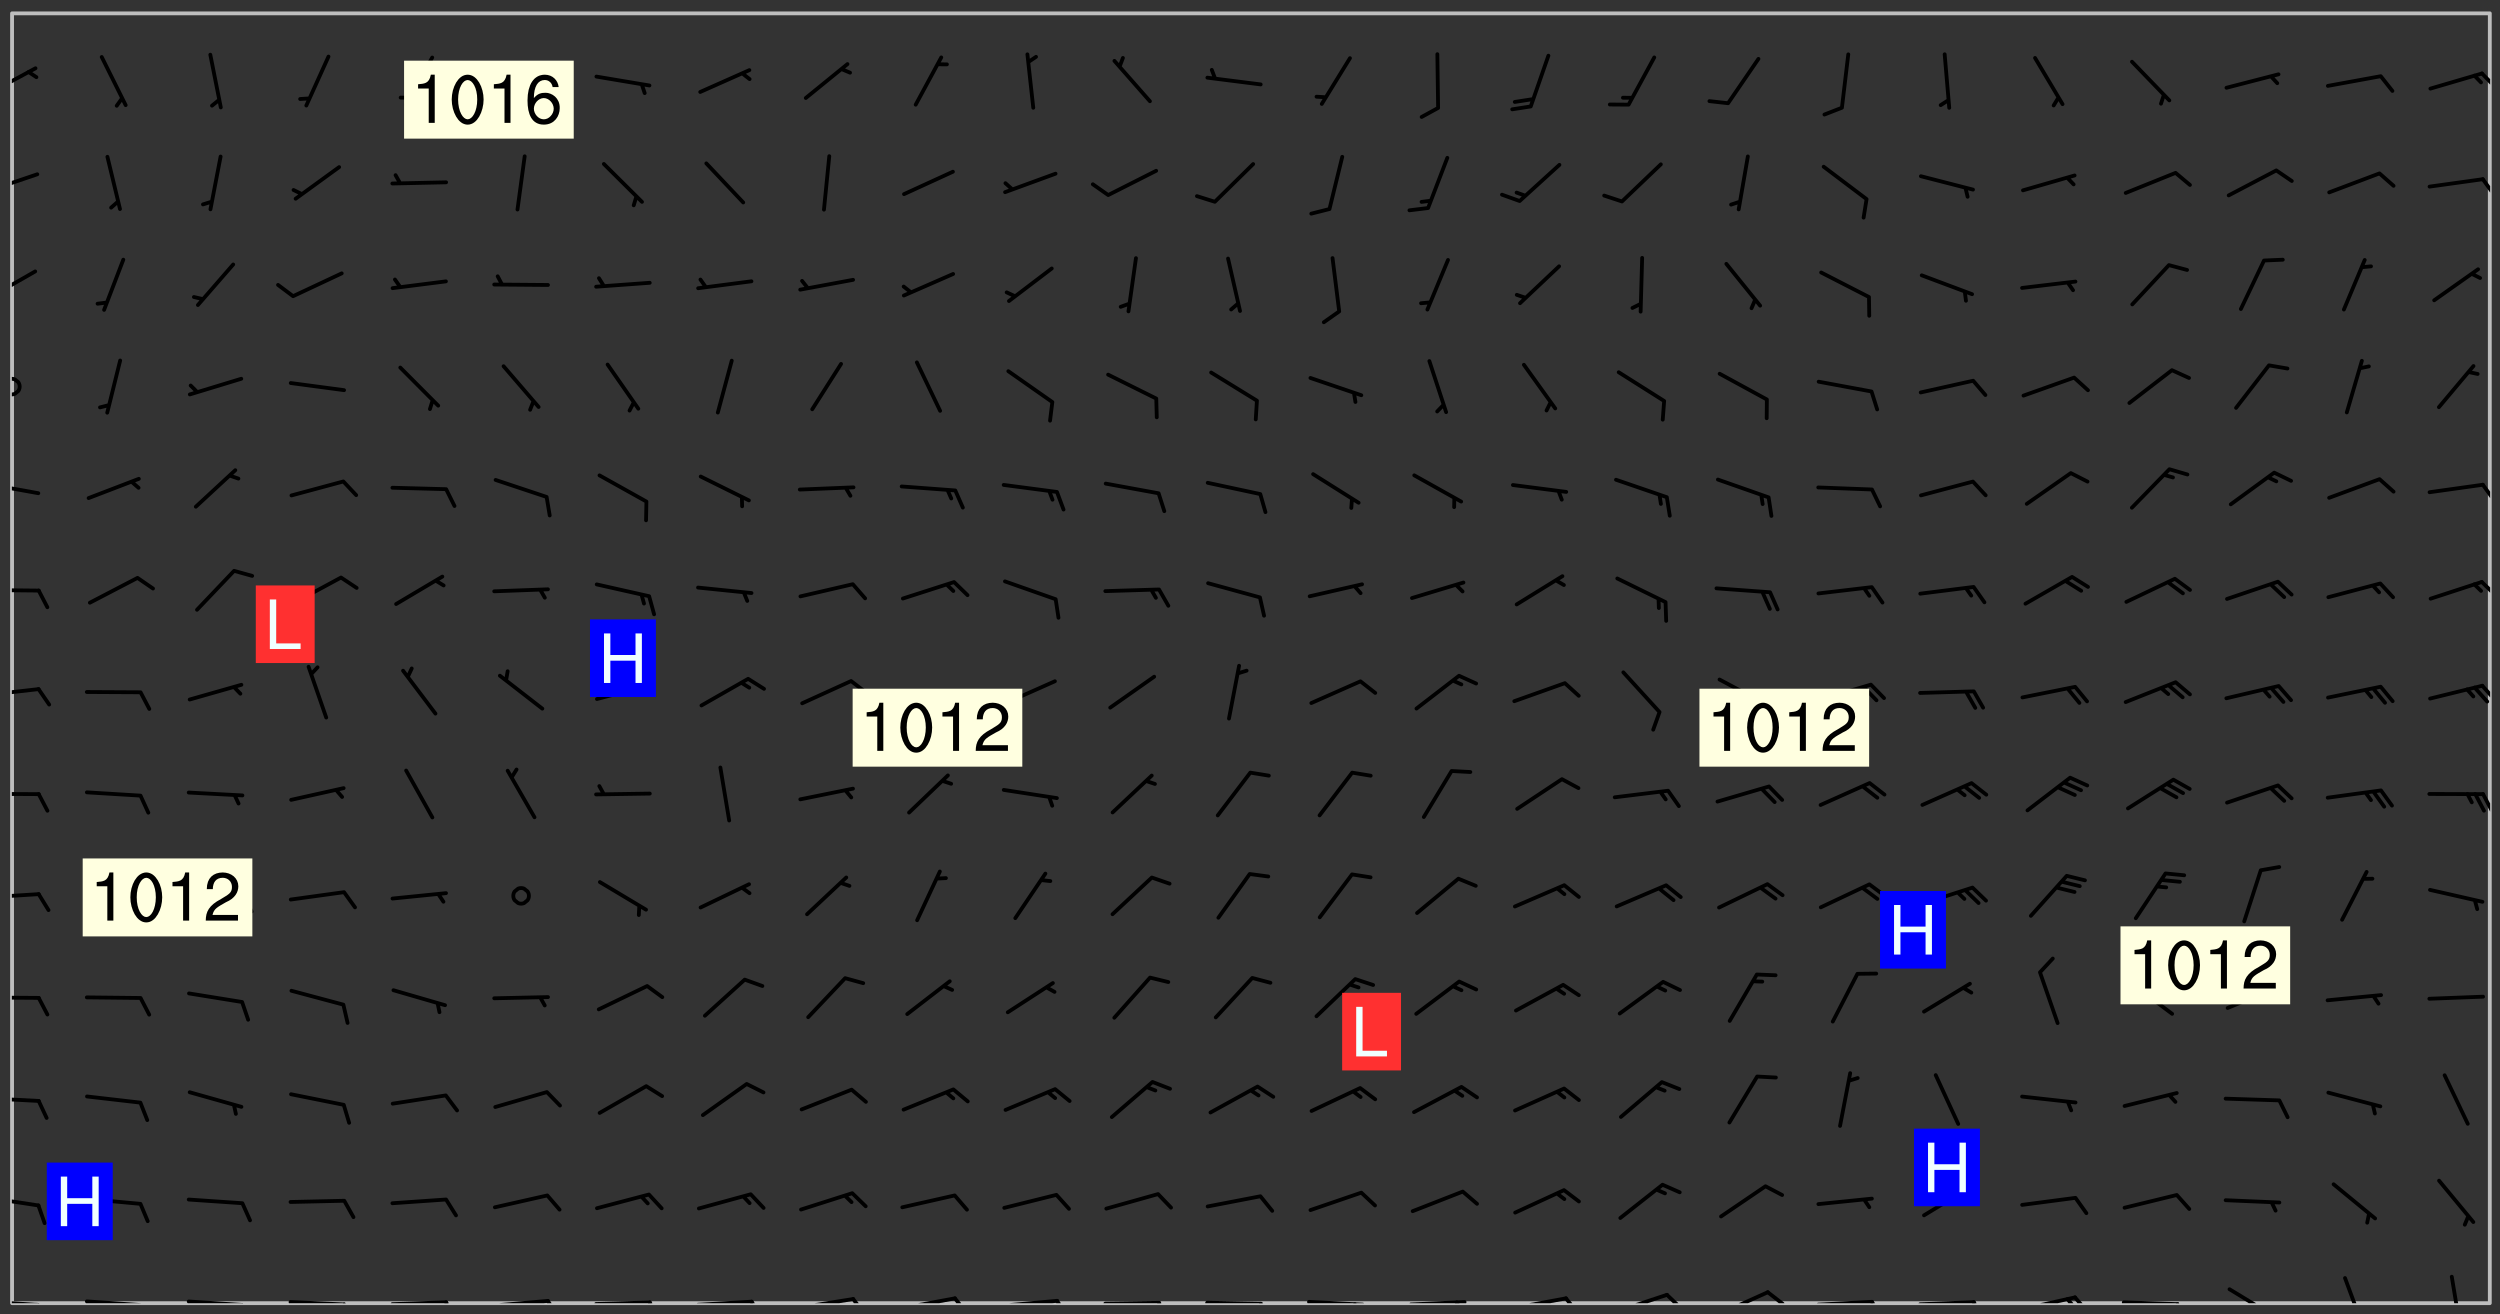 <svg xmlns="http://www.w3.org/2000/svg" role="img" xmlns:xlink="http://www.w3.org/1999/xlink" viewBox="142.45 309.95 326.84 171.84"><rect x="142.45" y="309.95" width="326.84" height="171.84" fill="#333333" stroke="none"/><defs><clipPath id="a"><path d="M144 311.672h324v168.656H144zm0 0"/></clipPath><clipPath id="b"><path d="M144 479h4v1.328h-4zm0 0"/></clipPath><clipPath id="c"><path d="M147 480h2v.328h-2zm0 0"/></clipPath><clipPath id="d"><path d="M153 479h9v1.328h-9zm0 0"/></clipPath><clipPath id="e"><path d="M160 480h3v.328h-3zm0 0"/></clipPath><clipPath id="f"><path d="M166 479h9v1.328h-9zm0 0"/></clipPath><clipPath id="g"><path d="M173 480h3v.328h-3zm0 0"/></clipPath><clipPath id="h"><path d="M180 479h8v1.328h-8zm0 0"/></clipPath><clipPath id="i"><path d="M187 480h2v.328h-2zm0 0"/></clipPath><clipPath id="j"><path d="M193 479h9v1.328h-9zm0 0"/></clipPath><clipPath id="k"><path d="M200 479h3v1.328h-3zm0 0"/></clipPath><clipPath id="l"><path d="M206 479h9v1.328h-9zm0 0"/></clipPath><clipPath id="m"><path d="M213 479h3v1.328h-3zm0 0"/></clipPath><clipPath id="n"><path d="M220 479h8v1.328h-8zm0 0"/></clipPath><clipPath id="o"><path d="M227 479h2v1.328h-2zm0 0"/></clipPath><clipPath id="p"><path d="M233 479h8v1.328h-8zm0 0"/></clipPath><clipPath id="q"><path d="M240 479h3v1.328h-3zm0 0"/></clipPath><clipPath id="r"><path d="M246 479h9v1.328h-9zm0 0"/></clipPath><clipPath id="s"><path d="M253 479h3v1.328h-3zm0 0"/></clipPath><clipPath id="t"><path d="M260 479h8v1.328h-8zm0 0"/></clipPath><clipPath id="u"><path d="M267 479h3v1.328h-3zm0 0"/></clipPath><clipPath id="v"><path d="M273 479h8v1.328h-8zm0 0"/></clipPath><clipPath id="w"><path d="M280 479h3v1.328h-3zm0 0"/></clipPath><clipPath id="x"><path d="M286 480h9v.328h-9zm0 0"/></clipPath><clipPath id="y"><path d="M293 480h3v.328h-3zm0 0"/></clipPath><clipPath id="z"><path d="M300 480h8v.328h-8zm0 0"/></clipPath><clipPath id="A"><path d="M307 480h2v.328h-2zm0 0"/></clipPath><clipPath id="B"><path d="M313 479h8v1.328h-8zm0 0"/></clipPath><clipPath id="C"><path d="M319 480h2v.328h-2zm0 0"/></clipPath><clipPath id="D"><path d="M326 479h9v1.328h-9zm0 0"/></clipPath><clipPath id="E"><path d="M332 479h2v1.328h-2zm0 0"/></clipPath><clipPath id="F"><path d="M340 479h8v1.328h-8zm0 0"/></clipPath><clipPath id="G"><path d="M346 479h3v1.328h-3zm0 0"/></clipPath><clipPath id="H"><path d="M353 478h8v2.328h-8zm0 0"/></clipPath><clipPath id="I"><path d="M360 478h3v2.328h-3zm0 0"/></clipPath><clipPath id="J"><path d="M366 478h8v2.328h-8zm0 0"/></clipPath><clipPath id="K"><path d="M373 478h3v2.328h-3zm0 0"/></clipPath><clipPath id="L"><path d="M379 479h9v1.328h-9zm0 0"/></clipPath><clipPath id="M"><path d="M386 479h3v1.328h-3zm0 0"/></clipPath><clipPath id="N"><path d="M393 479h8v1.328h-8zm0 0"/></clipPath><clipPath id="O"><path d="M400 479h2v1.328h-2zm0 0"/></clipPath><clipPath id="P"><path d="M406 479h8v1.328h-8zm0 0"/></clipPath><clipPath id="Q"><path d="M413 479h3v1.328h-3zm0 0"/></clipPath><clipPath id="R"><path d="M412 479h2v1.328h-2zm0 0"/></clipPath><clipPath id="S"><path d="M419 479h9v1.328h-9zm0 0"/></clipPath><clipPath id="T"><path d="M426 480h3v.328h-3zm0 0"/></clipPath><clipPath id="U"><path d="M433 478h8v2.328h-8zm0 0"/></clipPath><clipPath id="V"><path d="M448 476h4v4.328h-4zm0 0"/></clipPath><clipPath id="W"><path d="M462 476h3v4.328h-3zm0 0"/></clipPath><clipPath id="X"><path d="M144 466h4v2h-4zm0 0"/></clipPath><clipPath id="Y"><path d="M144 453h4v2h-4zm0 0"/></clipPath><clipPath id="Z"><path d="M144 440h4v1h-4zm0 0"/></clipPath><clipPath id="aa"><path d="M144 426h4v2h-4zm0 0"/></clipPath><clipPath id="ab"><path d="M144 413h4v2h-4zm0 0"/></clipPath><clipPath id="ac"><path d="M466 413h2v4h-2zm0 0"/></clipPath><clipPath id="ad"><path d="M144 399h4v3h-4zm0 0"/></clipPath><clipPath id="ae"><path d="M466 399h2v3h-2zm0 0"/></clipPath><clipPath id="af"><path d="M144 386h4v2h-4zm0 0"/></clipPath><clipPath id="ag"><path d="M466 385h2v3h-2zm0 0"/></clipPath><clipPath id="ah"><path d="M144 372h4v3h-4zm0 0"/></clipPath><clipPath id="ai"><path d="M466 373h2v3h-2zm0 0"/></clipPath><clipPath id="aj"><path d="M144 359h2v3h-2zm0 0"/></clipPath><clipPath id="ak"><path d="M144 345h4v5h-4zm0 0"/></clipPath><clipPath id="al"><path d="M144 332h4v4h-4zm0 0"/></clipPath><clipPath id="am"><path d="M466 333h2v3h-2zm0 0"/></clipPath><clipPath id="an"><path d="M144 318h4v5h-4zm0 0"/></clipPath><clipPath id="ao"><path d="M466 319h2v3h-2zm0 0"/></clipPath><g id="ap" clip-path="url(#clip1)"><path fill="#fff" fill-opacity="0" fill-rule="evenodd" d="M0 0h1000v1000H0zm0 0"/><path fill="#d3d3d3" fill-opacity="0" fill-rule="evenodd" d="M162.152 355.867l-.234.293.059.234.117.172.176.234.293.348.113.059.117-.172.059-.234.176-.176.465-.176h.699l.234.293.289.816.059.176.176.23.352.234.699.699.172.176.234.348.234.41.289.582.41.465.23.234.234.176.117.23.176.293.172 1.164v.234l.059.289.059.117.117.117.348.41.117.172.176.176.176.234.117.172.172.352.059.234.234.406.234-.059-.176.176-.059.93h-.582l-.234-.113-.348.113-.117.117-.059.293-.059.176-.117.172-.465.293-.059.234-.059.113v.645l.059.172v.41l.059.059v.406l.059.406.117.176.059.059.23.641-.059.293v.699l-.059.582v.234l-.059.23-.055.352v1.922l.055.117h.426l-.367.117-.023.352.891 1.168 1.742.539 1.34.359v.539l.09.809.535.715 1.52.27.891-.086.09 1.164.535.18 1.16-.18 2.055-.984 1.16-.363 1.879-.176 1.695-.18-.18.719-1.516.086-1.25.09-.805.27-1.074.809.27.719.535.898-.18.625-.266.809.266 1.078.625.898.805.18 1.25-.18-.266.723.098.504.055.293v.172l.059.293v.406l.176.117.352.117h.406l.293-.176.113-.117.059-.117.117-.23.059-.176.352-.465.23-.176.176-.059.176.059.059.176.117.988.055.469.059.172.117.234.176.059.816.059h.289l.117.234.059.406.059.352v1.105l.117.293.117.348.289.699.176.352.582.754.352.176.172.059.469.234.641.465.348.234.293.176.293.055.23.062.816.348.293.176.113.172.352.352.117.176.523.641v.289l.059.352v.348l.059.352.059.289.117.059.172.059h.176l.582.234.176.117.176.289.176.234.113.234.293.23.117.117v.41l.059.055.289.234.234.117.059.117.117.172.059.117.23.234.059.176.234.059.117.059-.117.113-.059.117v.117l-.117.293-.117.289v.582l.176.117.117.059.059.117.117.117.113.059.176.348.059.352.059.406v.176l-.059.176-.117.699v.172l.117.176.293.293h.406l.176.117.117.172.117.293v.234h-.527l-.23-.234h-.234l-.176.059-.059.699.059.348.117.176.176.41.117.23.289.469.176.055h.523l.234.059.758.641.059.293v.234l.059.059.23.348v.352l-.117.172v.293l.293.289.293.176.172.059.293.176.293.117.582.406.289.234.293.176.219.16.016.012.23.176.641.523.176.234.117.176.176.176.113.172v.641l.117.176.469.117.582.117.234.059.23.113.293.117.113.059.586.352.289.172.176.062.176.055.176.059.699.352.289.176.234.055.289.176.234.117.641.406.293.117.172.059.234.059.41.059.23.059.234.117.059.172-.41.176.469.059.059.293.113.234.176.055.234.059.176.059.406.117.641.234.117.172.059.234v.176l-.059.117-.059.406.234.234.117.059.348.117.641.23.176.117.289.117.176.176.234.465.582 1.105.176.176.348.176.176.117.352.117 1.047.523.234.059.465.113.293.059.465.176.758.582.234.234.348.465.176.176.289.234.816.699.293.176.289.289.293.176.293.289.695.641.176.176.293.234.289.234.469.289.641.582.348.234.234.293.348.348.352.465.934.992.348.406.117.176.234.059.113.117.645.176.23.113.234.059.293.176.23.117.934.699.406.406.234.176.406.176.234.117.816.348.348.234.234.117.293.289.23.117.758.352.352.172.23.059.293.117.234.059.871.176h.816l.469.23.172.059.875.699.465.117.293.059.176.059.23.059.469.059.348.059.352.059.406.059h.293l.172.059v.23l.176.176h.293l.348.059.352.059.699.117h.641l.465-.234.293-.176.172-.117.41-.172.289-.176.934-.465.469-.293.523-.293.465-.172.465-.176 1.051-.465.289-.117.41-.117.289-.117.527-.176 1.516-.699.582-.348.289-.059.293-.059.348-.117.875-.23.352-.117h.113l.234-.059.875-.234.234-.059h.812l.352-.059.816-.117.172-.059.352-.055.293-.059.23-.059.816-.176.176-.059h.348l.234-.059.465-.117.758-.172.234-.059h.348l.41-.117.289-.059 1.285-.059h.289l.41-.059.23-.059h.176l.875-.117h.406l.41-.117h.348l.352-.113.871-.059h1.75l1.047.289.41.117.289.117.352.117.289.117 1.051.172.289.059h.293l.293.059.172.059.41.059.172.059.117.059h.117l.117.059.352.059h.113l.41.066 1.922.395 1.926.395 1.52.449 1.695.719 2.145.805 1.605-.719 1.43-.805 1.16-1.078 1.25-.449 3.035-.719 1.875-.359 2.145-1.348 2.234-1.254 2.5-1.258 1.695-.449 1.785-.18 1.16-.27.625.539 1.34-.27.715-.988.984-1.344.445-.18.805-.359 1.875-.539 1.785-.449 1.25-.27 1.16-.09 1.699-.09 1.961-.27 1.25-.09h.539l.625-.09h.891l2.145-.18 2.41-.18 2.59-.09 1.695.18 1.609.09 1.43.359 1.16.719 1.875.988 1.16 1.527.266.715.629.09.355.898.535.539.535 1.527 1.074.359h.535l-.805.535.09 1.707.715 2.695.891.805.895.988.715 1.258 1.785.539 1.52-.18.355 1.344 1.609-.805.98-.539.27.27.316-.215.219-.145.801.449.449-.359h.355l.535-.27.539-.719.535-.27.625-.988 1.16.449.84.371 1.395.617 1.695-.18h1.605l1.785.09.18-1.707.535-1.344.805.27.492.848.402.406-.09.539v.359l.715.449.711-.27h1.43l.359.988.445 1.258.715 1.344 1.25.629 1.695.629.715-.18.18-.539.98-.09.449.359.086 1.258-.266.629-.535.18v.539l.715.984.266.539.984.988.801 1.078-.266.359-.09.898-.625 2.332-.355 2.066-.09 1.793-.18.719-.09.539v1.438l-.98 1.883-.359 1.707-.535.898-.805 1.168-.266.539 2.055 1.254.086.359-.355.539-.09-.18v.809l.09 1.438-.445.715-1.074.094-.266.715.535.898.805.719 1.16.809 1.34.27.445.359-.355.449-1.789-.09-1.25-.449-.715-.719-.625-.09-.176 3.59-.188 1.309h89.359V311.703h-55.27v49.082l.762.125 3.289.543 2.023 2.836v2.754l2.352.332 2.348.332h4.051l-1.379 4.16-2.023.707-2.023.703-.543.344-2.594 1.617-.188.117-2.023-2.078-.73-2.742-2.672-2.078-1.375-3.5-.066-.082-1.957-2.672 2.75-1.418v-49.082H294.422v91.414l.117.031.133.012.074.074.105.047.09.059.086.059.09.059.297.297.059.09.031.117.027.117.016.137-.031.117-.059.09-.059.086-.043.105-.047.102-.027.121v.145l.176.27.148.148.074.086.074.074.043.105.062.09.059.086.043.105.059.09.047.102.043.105.059.086.117.18.074.074.062.086.059.09.043.105.059.09.059.086.062.09.059.09.043.102.117.18.074.074.059.086.074.074.09.059.105.047h.148l.133-.016.133.016.102-.047.074-.074.047-.102-.016-.133v-.148l-.047-.105-.027-.117-.047-.102-.027-.121-.043-.102-.062-.09-.043-.102-.043-.105-.031-.117-.016-.133-.012-.137.086-.059.059-.086.121-.031.043.105.016.133v.117l.059.102.059.09.09.059.148.148.059.09.043.105-.012.102.086.059.105.047.086.059.09.059.074.074-.117.027-.105.047-.086.059-.074.074-.059.09-.062.086-.027.121-.047.102-.043.105-.031.117-.012.133-.016.133v.148l.027.117.047.105.043.102.059.09.074.074.09.059.074.074.09.059.059.09.043.105.047.102.117.031.133.016h.148l.117-.031.105.043.043.105.047.102.027.121L299.5 410l.027.117.031.121.027.117.105.043.102.047.133-.016.148.148.062.086.074.074.07.074.09.062.105.043.102.043.117.031.137.016.117-.031.074-.074.027-.117-.012-.133-.031-.121-.027-.117.043-.105h.117l.09.062.117.027h.148l.133.016h.148l.133.016.133-.016h.148l.133-.016.133-.012.137.012.117-.027.133-.016.191-.059-.059.176-.016.133-.027.121-.016.133-.059.086-.133.016-.105.047-.105.043-.117.031-.117.027-.266.031h-.148l-.133.016-.074.074.059.086.148.148.117.18.074.07.09.062.09.059.086.059.09.059.102.043.105.062.105.043.086.059.105.047.102.043.18.117.059.09-.043.102-.047.105.016.133.223.223.059.09.043.102.031.121.043.102.016.133.031.117.012.137.031.117.148.148.102.043.105.043.117.031.133.016.137.016h.117l.117-.031.09-.059.043-.105.047-.102.043-.105.031-.117.012-.133v-.148l-.012-.133-.016-.133-.031-.117-.043-.105-.047-.105-.043-.102-.043-.105-.016-.133.016-.133.027-.117.031-.117.027-.121.047-.102.09-.059.086-.062.074-.074.09-.059.223-.223.059-.086.074-.074.117-.18.059-.086v-.148l-.074-.074-.102-.047-.105-.043-.102-.043-.059-.09-.047-.105-.027-.117.09-.059.117-.031.102-.043.18-.117.148-.148.012-.133-.012-.105-.09-.059-.133.016h-.148l-.133.016-.133-.016-.121-.031-.086-.059-.074-.074-.059-.09-.062-.086-.117-.18-.059-.086.031-.121.086-.059.121-.031.059-.086v-.121l-.031-.117-.059-.09-.059-.086-.047-.105-.027-.117-.016-.133.059-.09.074-.074.09-.059.117-.18.074-.074.059-.086.148-.148.121-.031.133-.016.133.016.074.074.043.105.016.133-.031.117-.117.031-.133.012-.148.148-.043.105-.047.102-.027.121-.031.117v.148l.031.117.043.105.059.09.074.07.074.074.117.031.121.027.117-.027.133-.016h.117l.09.059.074.074.047.105.059.086.102.047.133.016.105.043.086.059-.012.105-.074.074-.18.117-.059.09-.09.059-.07.074-.074.074-.062.09-.027.117-.016.133.016.133-.016.133v.148l.016.133.027.117.031.121.074.074.09.059.086.059.09.059.117.031v.086l-.102.047-.09.059-.266.031-.117.027h-.148l-.105.043-.102.047-.059.09-.062.234-.012.133-.031.121-.016.133v.293l-.012.133.012.137.016.133.133.016.133.012.121.031.086.059.074.074.047.105.043.102.016.133v.445l-.016.133v.445l.031.266.027.117.016.133.031.117.086.211.031.266v.148l-.031.117-.027.117-.031.121-.027.117-.031.117-.031.121-.012.133-.016.133.09.059.117-.031.102.016.047.105-.031.266v.441l-.043.105-.047.105-.043.102-.043.105-.059.086-.031.121-.043.117-.031.117-.016.133.016.133.059.09.105.047.086.059.059.086-.012.137-.031.117-.043.102v.445l-.016.133v.148l-.031.117-.043.105-.027.117-.047.105-.043.102-.031.121-.027.117-.031.133-.031.117-.027.117-.043.105-.031.117-.031.121-.012.133-.016.133v.297l.027.117v.148l.047.398.027.117.059.09.121.031h.148l.133-.016.059.09v.117l-.059.09-.09.059-.102.043-.105.047-.09.059-.086.059-.137.016-.117-.031-.133-.016-.102.047-.062.086-.012.137-.016.133-.031.117-.027.117-.016.133-.031.121v.297l.016.133.031.117v.148l.012.133v.148l-.027.117-.047.102-.027.121-.031.117-.059.09-.074.074-.102.043-.105.047-.117.027-.121.031-.102-.047.059-.086.105-.047.027-.117.031-.117.027-.121.031-.117v-.148l.016-.133-.031-.117-.043-.105-.105.016-.074.074-.102.043-.09.062-.074.074-.043.102-.016.133-.031.117L304.25 426l-.031.117-.027.117-.031.121-.027.117-.031.117-.043.105-.09.059h-.09l-.117-.031-.031-.086.016-.137-.031-.117v-.148l-.012-.133v-.148l-.062-.234-.027-.121-.043-.102-.047-.105-.059-.086-.059-.09-.043-.105-.062-.086-.148-.148-.07-.074-.105-.047-.105-.043-.102-.043-.297-.297-.09-.074-.086-.059-.105-.043-.09-.062-.086-.059-.105-.043-.09-.059-.086-.062-.074-.07-.105-.047-.086-.059-.105-.043-.09-.062-.102-.043-.105-.043-.086-.059-.105-.047-.105-.043-.102-.047-.09-.059-.102-.043-.105-.043-.09-.062-.117-.027-.133-.016-.133.016H299.75l-.133.016-.117-.031-.09-.059-.074-.074-.09-.059-.102-.047h-.148l-.121-.027-.102-.043-.074-.074-.117-.18-.09-.059-.102-.043-.09-.062-.105-.043-.09-.059-.086-.059-.105-.047-.059-.086-.059-.09-.043-.105-.047-.102-.074-.074-.086-.059-.074-.074-.09-.059-.223-.223-.043-.105-.031-.266.105-.043h.145l.105.043.074.074.09.059.086.059.105.047.09.059.148.148.07.074.148.148.062.086.074.074.086.059.074.074.09.062.09.059.086.059.27.176.102.047.105.043.102.043.047-.074.059-.086.074-.074.07-.074.105.043.074.074.059.09.043.102.047.105.043.105.121.027.117-.027.074-.09.043-.105.059-.09.074-.074.105-.043.117-.027.133.012.09.059.148.148.059.09.043.105.047.102.043.105.043.102.105.047.105.043.133.016.086-.059.059-.09.074-.074.105-.043.117.027.105.047.102.043.105.043.102.047.18.117v.117l-.016.133.016.133.016.137.059.086.102.047.121.027.117.031h.148l.117-.031.059-.09.18-.117.059-.09.074-.074.059-.086.117-.18.18-.117.117.031.09.059.043.074-.016.133v.117l.09.059h.148l.133-.016.133-.012.266-.031.105-.043.117-.031.121-.027.074-.074.07-.074.062-.09-.016-.105-.047-.102-.102-.043-.105-.016-.117.027-.266.031h-.148l-.074-.074-.09-.059-.117-.031-.117-.027-.133-.016h-.148l-.133.016h-.297l-.105-.047-.148-.148-.043-.102-.059-.09.223-.223.086-.059.105-.043.117-.031.133-.016.133.016.137.016.102.043.133-.012.09-.062.102-.043.062-.09-.047-.102-.09-.059-.117-.031-.102-.043-.059-.09-.062-.09v-.117l.016-.133.105-.047.074-.07v-.121l-.09-.059-.031-.117.09-.059.074-.074.043-.105.059-.09.047-.102.016-.133v-.148l-.047-.105-.043-.102-.09-.059-.133-.016-.102-.043-.137-.016-.117-.031h-.445l-.133-.016-.133-.012-.133-.016-.117-.031h-.148l-.133-.016-.133-.012-.266-.031-.121-.043-.086-.059-.074-.074v-.148l.012-.133.105-.047.102-.043.133-.016h.152l.133-.016h.293l.121.031.102.043.09.059.234.062.121-.047.09-.059.102-.043.133-.016.105.043.102.047.133.012.121-.027h.145l.121-.031.117-.027.105-.047.074-.074.086-.059.148-.148.059-.086.047-.105.027-.117.016-.105-.102-.043-.09-.059-.117-.031-.105-.043-.09-.062-.074-.086-.074-.074-.102-.043-.105-.047-.102-.043-.059-.09-.047-.102-.086-.211-.062-.086-.059-.09-.074-.074-.086-.059h-.27l-.117.031-.09.059-.102.043-.133.016-.105-.016-.027-.117-.062-.09-.117-.031-.102-.043-.148-.148-.031-.117-.016-.105.074-.074.18-.117.117-.027.117-.031.137.016.102.043.105.043.102.047.105.043.117.031.133.016.117.027.133.016.105-.016.09-.059-.074-.074-.105-.043-.074-.074-.074-.09-.148-.148-.086-.059-.09-.059-.074-.074-.09-.059-.102-.047-.121-.027-.102-.047-.105-.043-.117-.031-.102-.043-.121-.031h-.148l-.117.031-.105.043-.086.062-.18.117-.086.059-.09.059-.105.047-.086.059-.105.043-.102.043-.105.047-.074.074-.059.09-.059.086-.047.105-.059.086-.074.074-.133-.012-.117-.031h-.117l-.074.074-.09.059-.074.074-.09.059-.086.059-.105.047-.102.043-.137.016-.102-.043-.148-.148-.105-.047h-.086l-.105.047-.102.043-.121.031-.117-.031-.074-.074v-.117l.031-.121.074-.07.059-.09.074-.074.117-.031.105-.043h.293l.133-.016.137-.016.102-.043.09-.059.102-.047.09-.059.133-.012.09.059.133.012.09-.059.086-.059.105-.043.09-.059.086-.062.09-.059.148-.148.059-.086.059-.09.105-.043.133-.016.117.027.121.031.059-.059.059-.09.031-.266.027-.117.105.012.133.016.102-.043.09-.059.059-.09.074-.074.059-.09.047-.102.012-.133-.012-.133-.047-.105-.148-.148-.059-.09-.059-.086-.043-.105v-.445l.016-.133v-.148l.012-.133-.059-.059-.09.059-.102-.043-.18-.117-.086-.059-.062-.09-.059-.09-.074-.074-.086-.059-.121.031-.102.012-.105.047-.086.059-.105.043-.148.148-.09.059-.086.059-.09.062-.105.043-.133.016v-.121l.105-.043.117-.031.074-.07.043-.105v-.148l-.027-.117-.148-.148-.133-.016h-.148l-.117.031-.105.043-.102.043-.09.062-.117.027-.074-.074.012-.133-.043-.102-.043-.105-.09-.059-.117.027-.121.031-.117.031-.102.043-.121.031-.102.043-.105.043-.09.059-.102.016v-.117l.016-.133-.059-.09-.074.043-.148.148-.059.09-.074.074-.047.105-.043.102-.074.074-.059.09-.074.074-.059.086-.074.074-.09.062-.074.07-.074.074-.102.016-.133.016-.105-.043v-.121l.148-.148.043-.102.059-.09.047-.102.043-.105.059-.09.031-.117.043-.102.031-.121.027-.117.047-.105.043-.102.043-.105.074-.07.09-.062.09-.059.102-.043h.297l.266-.031.105-.043-.074-.074-.117-.031-.105-.043-.09-.059-.102-.047-.09-.059-.102-.043-.105-.043-.09-.062-.086-.059-.105-.043-.102-.043-.121-.031-.117-.031-.102-.043L297.5 410.25l-.102-.043-.09-.059-.043-.105-.016-.133.102-.043.133-.016.137.016.133-.016.102-.043.059-.09.016-.105-.09-.059-.074-.074-.102-.043-.09-.059-.148-.148-.043-.105-.016-.133v-.293l-.059-.09-.09-.059-.074-.074-.043-.105-.031-.117-.059-.09-.074-.074-.117-.027-.074-.074-.09-.059-.09-.062-.086-.059-.074-.074-.059-.086-.047-.105-.086-.059-.148-.148-.195-.059-.133.016-.102.043-.074.074-.047.102-.043.105-.059.09-.059.086-.297.297-.09.059h-.086l-.062-.086-.043-.105.031-.117.059-.09.027-.117-.012-.133-.09-.062-.105.047-.117.027-.117.031-.27.176-.102.047-.117.027-.105.047-.09.059-.102.043-.059-.086-.047-.105.016-.133.047-.105.07-.074.074-.07.059-.09v-.148l-.043-.105h-.238l-.102.047-.031.117-.027.117-.031.121-.074.043-.133.016-.074-.047-.043-.102-.043-.105-.047-.102-.043-.105-.121.031-.102.043-.133.016-.117.031-.105.043-.09.059-.102.047-.121.027-.133.016-.102-.043-.059-.09-.047-.105-.043-.102-.043-.105v-.117l.059-.09.086-.059.18-.117.102-.047.105-.043.105-.059.102-.043.09-.062.102-.043.105-.059.102-.047.09-.059.105-.043.102-.043.09-.062.102-.043.137-.016.117.031.102.043.121.031.102.043.105.047.102.043.105.043.102.047.105.043.102.043.105.047.086.059.105.043.117.031.105.043.102.047.09.059.105.043.102.043.105.047.117.027.102.047.121.027h.148l.086-.059.016-.102.059-.09-.027-.117-.074-.074-.117-.18-.074-.074-.09-.074-.18-.117-.086-.059-.105-.043-.102-.047-.27-.176-.059-.09-.074-.074-.059-.09-.043-.102-.031-.117-.016-.137v-.562l-.012-.133-.016-.133-.031-.117-.016-.133-.012-.133-.031-.121-.223-.223-.059-.086-.016-.105.031-.117.133-.016v-91.414H172.992v1.453l-.059.234-.352 1.051-.172.523-.117.348-.176.41-.117.172-.234.293-.23.059h-.352l-.117.059-.23.406v.293l.117.176.23.23.117.234.641.758.293.465.176.234.23.352.234.348.641.816.176.465.172.41.117.695.176.469.117 1.398.059.465v.875l.117 1.047v4.781l-.059.465-.352 1.281-.176.523-.113.41-.352.93L172.934 336l-.234.582-.117.176-.172.348-.176.406-.352.816-.059.293-.113.293-.117.289-.059.176-.117.875-.059.406-.059.117-.059.176-.059.172-.23.527-.117.172v.234l-.117.234-.059.172-.176.586v.289l-.059.176v.293l-.059.113-.059.527v.172l-.055.234v2.621l-.176.816-.117.176-.176.234-.117.172-.113.234-.586.934-.23.289-.293.465-.176.234-.289.352-.352.699-.113.23-.176.41-.176.23-.406.527-.816.699-.293.172-.289.234-.176.117-.176.176-.523.406-.527.176-.172.176-.234.055-.641.176h-.758m12.211 31.023l-1.074.449.359.895 1.25-.715.445-.539-.98-.09"/><path fill="#d3d3d3" fill-opacity="0" fill-rule="evenodd" d="M201.508 416.598h-.895l.449.629.98.359.805-.09.445-.988-.176.09-.715-.355-.895.355m154.621 59.07l-.059-.523v-.293l.113-.293.059-.23.469-.469h.113l.117-.113.117-.059h.176l.234-.059h.348l.234.059.117.059.23.172.059.176.117.582v.293l-.117.176-.172.289-.176.176-.527.523-.23.234-.117.059h-.176l-.117-.059-.406-.293-.176-.117-.117-.059-.059-.113-.055-.117m6.641-10.957l-.059-.172v-1.109l.059-.172.176-.059.172-.059h.176l.234-.059.117.059.059.699-.059.172-.117.176-.117.059-.234.523-.113.059h-.234l-.059-.117m9.613-14.391l-.117-.176v-.699l.293-.875.117-.172.176-.352.113-.23.117-.293.352-.758.117-.23.172-.234h.176l.117-.059h.641l.117.059.234.234.172.113.352.293.117.117.113.176v.113l.117.059.117.117v.699l-.059.176v.23l-.059.176-.348 1.051-.117.23-.117.234-.117.059-.23.234-.641.289h-.875l-.41-.117-.641-.465"/><path fill="none" stroke="#bebebe" stroke-linecap="round" stroke-linejoin="round" stroke-miterlimit="10" stroke-width=".5" d="M467.957 311.695H144.027v168.625h323.93v-168.625"/><g clip-path="url(#a)"><path fill="#fff" fill-opacity="0" fill-rule="evenodd" d="M144 311.672v168.656h324V311.672H144"/></g><g clip-path="url(#b)"><path fill="none" stroke="#000" stroke-linecap="round" stroke-linejoin="round" stroke-miterlimit="10" stroke-width=".5" d="M147.508 480.555l-7.016-.453"/></g><g clip-path="url(#c)"><path fill="none" stroke="#000" stroke-linecap="round" stroke-linejoin="round" stroke-miterlimit="10" stroke-width=".5" d="M147.508 480.555l1.008 2.234"/></g><g clip-path="url(#d)"><path fill="none" stroke="#000" stroke-linecap="round" stroke-linejoin="round" stroke-miterlimit="10" stroke-width=".5" d="M160.82 480.566l-7.012-.477"/></g><g clip-path="url(#e)"><path fill="none" stroke="#000" stroke-linecap="round" stroke-linejoin="round" stroke-miterlimit="10" stroke-width=".5" d="M160.82 480.566l1.004 2.238"/></g><g clip-path="url(#f)"><path fill="none" stroke="#000" stroke-linecap="round" stroke-linejoin="round" stroke-miterlimit="10" stroke-width=".5" d="M174.137 480.555l-7.012-.453"/></g><g clip-path="url(#g)"><path fill="none" stroke="#000" stroke-linecap="round" stroke-linejoin="round" stroke-miterlimit="10" stroke-width=".5" d="M174.137 480.555l1.008 2.238"/></g><g clip-path="url(#h)"><path fill="none" stroke="#000" stroke-linecap="round" stroke-linejoin="round" stroke-miterlimit="10" stroke-width=".5" d="M187.453 480.488l-7.02-.32"/></g><g clip-path="url(#i)"><path fill="none" stroke="#000" stroke-linecap="round" stroke-linejoin="round" stroke-miterlimit="10" stroke-width=".5" d="M187.453 480.488l1.055 2.219"/></g><g clip-path="url(#j)"><path fill="none" stroke="#000" stroke-linecap="round" stroke-linejoin="round" stroke-miterlimit="10" stroke-width=".5" d="M200.773 480.207l-7.023.242"/></g><g clip-path="url(#k)"><path fill="none" stroke="#000" stroke-linecap="round" stroke-linejoin="round" stroke-miterlimit="10" stroke-width=".5" d="M200.773 480.207l1.227 2.125"/></g><g clip-path="url(#l)"><path fill="none" stroke="#000" stroke-linecap="round" stroke-linejoin="round" stroke-miterlimit="10" stroke-width=".5" d="M214.074 480.027l-7 .602"/></g><g clip-path="url(#m)"><path fill="none" stroke="#000" stroke-linecap="round" stroke-linejoin="round" stroke-miterlimit="10" stroke-width=".5" d="M214.074 480.027l1.336 2.059"/></g><g clip-path="url(#n)"><path fill="none" stroke="#000" stroke-linecap="round" stroke-linejoin="round" stroke-miterlimit="10" stroke-width=".5" d="M227.402 480.227l-7.023.203"/></g><g clip-path="url(#o)"><path fill="none" stroke="#000" stroke-linecap="round" stroke-linejoin="round" stroke-miterlimit="10" stroke-width=".5" d="M227.402 480.227l1.215 2.133"/></g><g clip-path="url(#p)"><path fill="none" stroke="#000" stroke-linecap="round" stroke-linejoin="round" stroke-miterlimit="10" stroke-width=".5" d="M240.715 480.125l-7.016.406"/></g><g clip-path="url(#q)"><path fill="none" stroke="#000" stroke-linecap="round" stroke-linejoin="round" stroke-miterlimit="10" stroke-width=".5" d="M240.715 480.125l1.273 2.098"/></g><g clip-path="url(#r)"><path fill="none" stroke="#000" stroke-linecap="round" stroke-linejoin="round" stroke-miterlimit="10" stroke-width=".5" d="M253.992 479.781l-6.941 1.098"/></g><g clip-path="url(#s)"><path fill="none" stroke="#000" stroke-linecap="round" stroke-linejoin="round" stroke-miterlimit="10" stroke-width=".5" d="M253.992 479.781l1.477 1.957"/></g><g clip-path="url(#t)"><path fill="none" stroke="#000" stroke-linecap="round" stroke-linejoin="round" stroke-miterlimit="10" stroke-width=".5" d="M267.293 479.691l-6.914 1.273"/></g><g clip-path="url(#u)"><path fill="none" stroke="#000" stroke-linecap="round" stroke-linejoin="round" stroke-miterlimit="10" stroke-width=".5" d="M267.293 479.691l1.523 1.922"/></g><g clip-path="url(#v)"><path fill="none" stroke="#000" stroke-linecap="round" stroke-linejoin="round" stroke-miterlimit="10" stroke-width=".5" d="M280.648 480.016l-6.996.625"/></g><g clip-path="url(#w)"><path fill="none" stroke="#000" stroke-linecap="round" stroke-linejoin="round" stroke-miterlimit="10" stroke-width=".5" d="M280.648 480.016l1.34 2.059"/></g><g clip-path="url(#x)"><path fill="none" stroke="#000" stroke-linecap="round" stroke-linejoin="round" stroke-miterlimit="10" stroke-width=".5" d="M293.98 480.277l-7.027.102"/></g><g clip-path="url(#y)"><path fill="none" stroke="#000" stroke-linecap="round" stroke-linejoin="round" stroke-miterlimit="10" stroke-width=".5" d="M293.98 480.277l1.18 2.148"/></g><g clip-path="url(#z)"><path fill="none" stroke="#000" stroke-linecap="round" stroke-linejoin="round" stroke-miterlimit="10" stroke-width=".5" d="M307.293 480.398l-7.023-.137"/></g><g clip-path="url(#A)"><path fill="none" stroke="#000" stroke-linecap="round" stroke-linejoin="round" stroke-miterlimit="10" stroke-width=".5" d="M307.293 480.398l1.109 2.188"/></g><g clip-path="url(#B)"><path fill="none" stroke="#000" stroke-linecap="round" stroke-linejoin="round" stroke-miterlimit="10" stroke-width=".5" d="M320.605 480.508l-7.02-.359"/></g><g clip-path="url(#C)"><path fill="none" stroke="#000" stroke-linecap="round" stroke-linejoin="round" stroke-miterlimit="10" stroke-width=".5" d="M319.582 480.457l.52 1.109"/></g><g clip-path="url(#D)"><path fill="none" stroke="#000" stroke-linecap="round" stroke-linejoin="round" stroke-miterlimit="10" stroke-width=".5" d="M333.922 480.172l-7.02.316"/></g><g clip-path="url(#E)"><path fill="none" stroke="#000" stroke-linecap="round" stroke-linejoin="round" stroke-miterlimit="10" stroke-width=".5" d="M332.898 480.215l.625 1.059"/></g><g clip-path="url(#F)"><path fill="none" stroke="#000" stroke-linecap="round" stroke-linejoin="round" stroke-miterlimit="10" stroke-width=".5" d="M347.18 479.691l-6.91 1.273"/></g><g clip-path="url(#G)"><path fill="none" stroke="#000" stroke-linecap="round" stroke-linejoin="round" stroke-miterlimit="10" stroke-width=".5" d="M347.18 479.691l1.527 1.922"/></g><g clip-path="url(#H)"><path fill="none" stroke="#000" stroke-linecap="round" stroke-linejoin="round" stroke-miterlimit="10" stroke-width=".5" d="M360.379 479.23l-6.676 2.199"/></g><g clip-path="url(#I)"><path fill="none" stroke="#000" stroke-linecap="round" stroke-linejoin="round" stroke-miterlimit="10" stroke-width=".5" d="M360.379 479.23l1.77 1.695"/></g><g clip-path="url(#J)"><path fill="none" stroke="#000" stroke-linecap="round" stroke-linejoin="round" stroke-miterlimit="10" stroke-width=".5" d="M373.562 478.891l-6.41 2.875"/></g><g clip-path="url(#K)"><path fill="none" stroke="#000" stroke-linecap="round" stroke-linejoin="round" stroke-miterlimit="10" stroke-width=".5" d="M373.562 478.891l1.938 1.504"/></g><g clip-path="url(#L)"><path fill="none" stroke="#000" stroke-linecap="round" stroke-linejoin="round" stroke-miterlimit="10" stroke-width=".5" d="M387.18 480.145l-7.016.367"/></g><g clip-path="url(#M)"><path fill="none" stroke="#000" stroke-linecap="round" stroke-linejoin="round" stroke-miterlimit="10" stroke-width=".5" d="M387.18 480.145l1.262 2.105"/></g><g clip-path="url(#N)"><path fill="none" stroke="#000" stroke-linecap="round" stroke-linejoin="round" stroke-miterlimit="10" stroke-width=".5" d="M400.496 480.191l-7.02.273"/></g><g clip-path="url(#O)"><path fill="none" stroke="#000" stroke-linecap="round" stroke-linejoin="round" stroke-miterlimit="10" stroke-width=".5" d="M400.496 480.191l1.238 2.121"/></g><g clip-path="url(#P)"><path fill="none" stroke="#000" stroke-linecap="round" stroke-linejoin="round" stroke-miterlimit="10" stroke-width=".5" d="M413.73 479.566l-6.859 1.527"/></g><g clip-path="url(#Q)"><path fill="none" stroke="#000" stroke-linecap="round" stroke-linejoin="round" stroke-miterlimit="10" stroke-width=".5" d="M413.73 479.566l1.594 1.863"/></g><g clip-path="url(#R)"><path fill="none" stroke="#000" stroke-linecap="round" stroke-linejoin="round" stroke-miterlimit="10" stroke-width=".5" d="M412.734 479.789l.797.93"/></g><g clip-path="url(#S)"><path fill="none" stroke="#000" stroke-linecap="round" stroke-linejoin="round" stroke-miterlimit="10" stroke-width=".5" d="M427.129 480.445l-7.023-.234"/></g><g clip-path="url(#T)"><path fill="none" stroke="#000" stroke-linecap="round" stroke-linejoin="round" stroke-miterlimit="10" stroke-width=".5" d="M427.129 480.445l1.078 2.203"/></g><g clip-path="url(#U)"><path fill="none" stroke="#000" stroke-linecap="round" stroke-linejoin="round" stroke-miterlimit="10" stroke-width=".5" d="M439.934 482.156L433.93 478.5"/></g><g clip-path="url(#V)"><path fill="none" stroke="#000" stroke-linecap="round" stroke-linejoin="round" stroke-miterlimit="10" stroke-width=".5" d="M451.465 483.625l-2.438-6.59"/></g><g clip-path="url(#W)"><path fill="none" stroke="#000" stroke-linecap="round" stroke-linejoin="round" stroke-miterlimit="10" stroke-width=".5" d="M464.137 483.793l-1.152-6.93"/></g><g clip-path="url(#X)"><path fill="none" stroke="#000" stroke-linecap="round" stroke-linejoin="round" stroke-miterlimit="10" stroke-width=".5" d="M147.473 467.547l-6.945-1.066"/></g><path fill="none" stroke="#000" stroke-linecap="round" stroke-linejoin="round" stroke-miterlimit="10" stroke-width=".5" d="M147.473 467.547l.809 2.316m12.531-2.527l-6.996-.645m6.996.645l.949 2.266m12.375-2.348l-7.012-.48m7.012.48l1 2.238m12.32-2.559l-7.023.16m7.023-.16l1.203 2.141m12.105-2.305l-7.012.488m7.012-.488l1.301 2.078m11.938-2.609l-6.855 1.551m6.855-1.551l1.602 1.859m11.684-1.98l-6.797 1.793m6.797-1.793l1.664 1.805m-2.652-1.543l.832.902m13.461-1.195l-6.777 1.855m6.777-1.855l1.684 1.785m-2.668-1.516l.84.891m13.418-1.301l-6.695 2.137m6.695-2.137l1.758 1.711m-2.73-1.402l.879.859m13.488-.875l-6.852 1.551m6.852-1.551l1.602 1.863m11.695-1.938l-6.816 1.699m6.816-1.699l1.645 1.824m11.645-1.926l-6.766 1.902m6.766-1.902l1.695 1.77m11.688-1.484l-6.898 1.332m6.898-1.332l1.543 1.906m11.648-2.379l-6.648 2.277m6.648-2.277l1.789 1.676m11.473-1.816l-6.547 2.559m6.547-2.559l1.863 1.598m11.371-1.789l-6.383 2.941m6.383-2.941l1.953 1.484m-2.883-1.059l.977.746m12.836-1.875l-5.52 4.348m5.52-4.348l2.246.988m-3.051-.355l1.125.492m13.141-.926l-5.812 3.949m5.812-3.949l2.172 1.145m11.734.473l-6.992.715m5.973-.609l.684 1.016m13.156-2.59l-6.004 3.652m5.129-3.121l1.055.629m13.617.207l-6.969.918m6.969-.918l1.426 2m11.82-2.375l-6.828 1.668m6.828-1.668l1.633 1.828m11.777-.844l-7.02-.301m6 .258l.527 1.105m13.012 1.02l-5.426-4.465m4.637 3.816l-.246 1.203m13.875-.082l-4.48-5.41m3.828 4.625l-.465 1.133"/><g clip-path="url(#Y)"><path fill="none" stroke="#000" stroke-linecap="round" stroke-linejoin="round" stroke-miterlimit="10" stroke-width=".5" d="M147.508 453.883l-7.016-.367"/></g><path fill="none" stroke="#000" stroke-linecap="round" stroke-linejoin="round" stroke-miterlimit="10" stroke-width=".5" d="M147.508 453.883l1.039 2.223m12.258-2.004l-6.98-.805m6.98.805l.898 2.285m12.309-1.734L167.25 452.746m5.777 1.629l.262 1.199m14.102-1.184l-6.891-1.383m6.891 1.383l.703 2.352m12.637-3.582l-6.941 1.078m6.941-1.078l1.473 1.965m11.746-2.402l-6.75 1.953m6.75-1.953l1.711 1.762m11.277-2.535l-6.094 3.5m6.094-3.5l2.078 1.301m11.055-1.586l-5.73 4.07m5.73-4.07l2.195 1.102m11.523-.359l-6.535 2.582m6.535-2.582L255.656 454m11.434-1.625l-6.508 2.648m6.508-2.648l1.883 1.57m-2.828-1.188l.941.789m13.305-1.207l-6.48 2.719m6.48-2.719l1.898 1.555m-2.84-1.16l.949.777m12.727-2.109l-5.32 4.59m5.32-4.59l2.289.891m-3.062-.223l1.145.445m13.363-.512l-6.156 3.391m6.156-3.391l2.055 1.34m-2.953-.848l1.027.672m13.285-.969l-6.355 2.996m6.355-2.996l1.965 1.469m-2.891-1.031l.984.734m13.184-1.32l-6.207 3.297m6.207-3.297l2.031 1.371m-2.938-.891l1.02.684m13.305-.953l-6.414 2.871m6.414-2.871l1.938 1.508M346 452.68l.969.754m12.75-2.012l-5.355 4.551m5.355-4.551l2.281.906m-3.062-.242l1.141.453m12.094-1.848l-3.629 6.016m3.629-6.016l2.449.133m9.715-.574l-1.328 6.898m1.137-5.895l1.172-.363m13.141 6l-2.941-6.383m18.277 3.578l-6.984-.773m5.969.66l.453 1.141m13.797-2.262l-6.82 1.695m5.828-1.449l.82.91m13.586-.195l-7.023-.227m7.023.227l1.082 2.203m12.121-1.422l-6.797-1.793m5.809 1.535l.277 1.191m12.141 1.344l-3.027-6.344"/><g clip-path="url(#Z)"><path fill="none" stroke="#000" stroke-linecap="round" stroke-linejoin="round" stroke-miterlimit="10" stroke-width=".5" d="M147.512 440.41l-7.023-.051"/></g><path fill="none" stroke="#000" stroke-linecap="round" stroke-linejoin="round" stroke-miterlimit="10" stroke-width=".5" d="M147.512 440.41l1.137 2.176m12.18-2.164l-7.027-.078m7.027.078l1.129 2.18m12.141-1.656l-6.938-1.121m6.938 1.121l.793 2.32m12.449-1.973l-6.789-1.816m6.789 1.816l.551 2.391m12.742-2.32l-6.746-1.957m5.766 1.672l.25 1.199m14.188-1.973l-7.027.156m6.004-.133l.598 1.07m13.391-2.539l-6.328 3.051m6.328-3.051l1.98 1.453m10.773-2.289l-5.207 4.719m5.207-4.719l2.309.832m10.82-1.023l-4.832 5.102m4.832-5.102l2.363.652m11.316-.246l-5.562 4.289m4.754-3.664l1.117.504m13.172-.895l-5.895 3.82m5.039-3.266l1.07.598m12.488-1.867l-4.672 5.25m4.672-5.25l2.387.582m10.98-.535l-4.773 5.156m4.773-5.156l2.371.629m11.094-.48l-5.074 4.859m5.074-4.859l2.332.77m-3.07-.062l1.164.383m13.16-.773l-5.617 4.227m5.617-4.227l2.223 1.039m-3.039-.422l1.109.52m13.301-.703l-6.172 3.359m6.172-3.359l2.047 1.352m-2.945-.863l1.023.676m12.941-1.555l-5.676 4.141m5.676-4.141l2.207 1.07m-3.031-.469l1.102.535m11.973-2.098l-3.547 6.066m3.547-6.066l2.453.098m-2.969.785l1.227.047m12.441-1.02l-3.223 6.242m3.223-6.242l2.457-.031m12.25 1.328l-6.004 3.648m5.133-3.117l1.055.629m8.977-2.656l2.305 6.641m-2.305-6.641l1.672-1.797m9.984 3.012l5.621 4.215m-4.801-3.602l.188-1.215m18.367 1.367l-6.496 2.684m5.551-2.293l.945.781m13.562-.172l-6.992.68m5.977-.582l.68 1.023m13.668-.914l-7.023.27"/><g clip-path="url(#aa)"><path fill="none" stroke="#000" stroke-linecap="round" stroke-linejoin="round" stroke-miterlimit="10" stroke-width=".5" d="M147.508 426.848l-7.016.441"/></g><path fill="none" stroke="#000" stroke-linecap="round" stroke-linejoin="round" stroke-miterlimit="10" stroke-width=".5" d="M147.508 426.848l1.285 2.086m12.004-2.332l-6.965.934m6.965-.934l1.43 1.992m11.914-1.617l-7.023.184m7.023-.184l1.211 2.137m12.074-2.527l-6.961.965m6.961-.965l1.438 1.988m11.895-1.859l-6.992.707m5.973-.605l.684 1.02m11.176-.766l-.02-.203-.059-.191-.094-.176-.461-.375-.191-.059-.199-.02-.199.02-.191.059-.457.375-.098.176-.055.191-.02.203.02.199.055.191.098.176.457.375.191.059.199.02.199-.02.191-.059.461-.375.094-.176.059-.191.02-.199m15.309 1.805l-6.031-3.609m5.152 3.082l-.062 1.227m14.41-4.027l-6.336 3.043m5.414-2.598l.984.727m12.648-2.055l-5.129 4.809m4.383-4.109l1.16.398m11.82-1.879l-2.969 6.371m2.535-5.445l1.227-.062m13.004-.59l-3.934 5.824m3.363-4.977l1.219.129m13.27-.461l-5.141 4.793m5.141-4.793l2.32.801m10.473-1.262l-4.094 5.715m4.094-5.715l2.43.324m10.949-.273l-4.223 5.613m4.223-5.613l2.426.383m11.48.18l-5.406 4.488m5.406-4.488l2.27.93m11.57-.078L340.5 428.461m6.453-2.785l1.914 1.535m-2.855-1.129l.961.766m13.301-1.16l-6.465 2.762m6.465-2.762l1.91 1.539m-2.852-1.137l1.91 1.539m12.277-2.09l-6.328 3.059m6.328-3.059l1.98 1.449m-2.902-1.004l1.98 1.449m12.27-1.867l-6.352 3.004m6.352-3.004l1.969 1.465m-2.895-1.027l1.969 1.465m12.438-1.48l-6.684 2.16m6.684-2.16l1.766 1.707m-2.738-1.395l1.766 1.707m-2.738-1.391l.883.852m13.379-3.016l-4.688 5.23m4.688-5.23l2.383.586m-3.062.176l2.383.586m-3.066.176l2.383.586m11.895-2.422l-3.887 5.855m3.887-5.855l2.441.238m-3.004.613l2.441.238m-3.008.613l1.219.121m12.367-2.238l-2.168 6.684m2.168-6.684l2.414-.426m11.422.641l-3.207 6.254m2.738-5.344l1.227-.02m14.379 3.016l-6.852-1.559m5.855 1.332l.32 1.184"/><g clip-path="url(#ab)"><path fill="none" stroke="#000" stroke-linecap="round" stroke-linejoin="round" stroke-miterlimit="10" stroke-width=".5" d="M147.512 413.773l-7.023-.039"/></g><path fill="none" stroke="#000" stroke-linecap="round" stroke-linejoin="round" stroke-miterlimit="10" stroke-width=".5" d="M147.512 413.773l1.141 2.172m12.168-1.977l-7.012-.43m7.012.43l1.02 2.23m12.301-2.258l-7.02-.375m5.996.32L173.637 415m13.738-2.012l-6.859 1.531m5.859-1.309l.801.93m8.371-3.453l3.43 6.133m9.844-6.109l3.508 6.086m-2.996-5.203l.648-1.039m10.398 3.254l7.023-.109m-6.004.094l-.594-1.074m16.977 4.5l-1.152-6.93m17.336 2.766l-6.887 1.398m5.883-1.195l.781.945m12.633-2.879l-5.078 4.859m4.34-4.152l1.164.383m13.824 1.875l-6.945-1.07m5.934.914l.402 1.156m13.008-3.945l-5.117 4.82m4.375-4.117l1.16.391m12.469-1.48l-4.258 5.594m4.258-5.594l2.422.395m10.895-.391l-4.262 5.586m4.262-5.586l2.422.398m10.578-.613l-3.633 6.016m3.633-6.016l2.449.133m11.977.934l-5.855 3.883m5.855-3.883l2.16 1.168m11.715.344l-6.973.859m6.973-.859l1.41 2.008m-2.426-1.883l.707 1.004m13.508-1.688l-6.742 1.977m6.742-1.977l1.715 1.758m-2.695-1.469l1.715 1.754m12.418-2.488l-6.414 2.867m6.414-2.867l1.938 1.508m-2.871-1.09l1.938 1.504m12.316-1.914l-6.426 2.852m6.426-2.852l1.93 1.512m-2.867-1.098l1.934 1.516m-2.867-1.102l.965.758m13.797-2.297l-5.578 4.273m5.578-4.273l2.234 1.02m-3.047-.398l2.234 1.02m-3.043-.398l2.23 1.02m12.887-2.004l-5.938 3.758m5.938-3.758l2.133 1.211m-2.996-.664l2.129 1.211m-2.996-.664l2.133 1.211m13.273-1.551l-6.66 2.25m6.66-2.25l1.785 1.684m-2.754-1.355l1.785 1.684m12.648-1.363l-6.961.953m6.961-.953l1.438 1.988m-2.449-1.852l1.434 1.992m-2.445-1.852l.715.992m14.656-.781l-7.027-.023"/><g clip-path="url(#ac)"><path fill="none" stroke="#000" stroke-linecap="round" stroke-linejoin="round" stroke-miterlimit="10" stroke-width=".5" d="M467.074 413.766l1.145 2.172"/></g><path fill="none" stroke="#000" stroke-linecap="round" stroke-linejoin="round" stroke-miterlimit="10" stroke-width=".5" d="M466.055 413.762l1.141 2.172m-2.164-2.176l.57 1.086"/><g clip-path="url(#ad)"><path fill="none" stroke="#000" stroke-linecap="round" stroke-linejoin="round" stroke-miterlimit="10" stroke-width=".5" d="M147.492 400.043l-6.984.793"/></g><path fill="none" stroke="#000" stroke-linecap="round" stroke-linejoin="round" stroke-miterlimit="10" stroke-width=".5" d="M147.492 400.043l1.387 2.02m11.949-1.605l-7.027-.039m7.027.039l1.141 2.176m12.039-3.156l-6.758 1.926m5.777-1.648l.848.887m8.918-3.523l2.305 6.641m-1.969-5.672l.836-.898m11.18.445l4.234 5.609m-3.621-4.793l.52-1.109m11.523.945l5.551 4.309m-4.742-3.684l.207-1.207m18.473 1.84l-6.797 1.793m5.809-1.535l.832.902m13.125-2.008l-6.102 3.484m6.102-3.484l2.074 1.309m-2.965-.801l1.039.652m13.312-.871l-6.395 2.91m6.395-2.91l1.945 1.492m11.684-.039h-7.027m13.621 1.43l6.422-2.855m-5.488 2.438l-.969-.754m19.434-2.277l-5.746 4.043m16.848-5.473l-1.324 6.902m1.133-5.898l1.172-.363m14.887 1.391l-6.426 2.84m6.426-2.84l1.93 1.516m10.957-2.242l-5.566 4.289m5.566-4.289l2.234 1.012m-3.047-.387l1.117.504m13.535-.164l-6.617 2.359m6.617-2.359l1.812 1.652m10.562 2.125l-4.734-5.191m4.734 5.191l-.828 2.309m14.875-3.254l-6.203-3.305m5.301 2.824v1.227m14.488-3.383l-6.746 1.969m6.746-1.969l1.715 1.758m-2.695-1.469l1.711 1.758M400.5 400.336l-7.027.207m7.027-.207l1.215 2.133m-2.238-2.102l1.215 2.129m13.055-2.75l-6.891 1.383m6.891-1.383l1.555 1.898m-2.559-1.695l1.559 1.895m12.582-2.703l-6.531 2.594m6.531-2.594l1.871 1.59m-2.82-1.211l1.867 1.59m-2.82-1.211l.938.793m14.434-1.055l-6.84 1.602m6.84-1.602l1.617 1.848m-2.613-1.613l1.617 1.844m-2.609-1.613l.805.926m14.52-1.301l-6.883 1.422m6.883-1.422l1.566 1.891m-2.566-1.684l1.566 1.891m-2.57-1.684l.785.945m14.504-1.484l-6.824 1.676"/><g clip-path="url(#ae)"><path fill="none" stroke="#000" stroke-linecap="round" stroke-linejoin="round" stroke-miterlimit="10" stroke-width=".5" d="M466.973 399.602l1.637 1.828"/></g><path fill="none" stroke="#000" stroke-linecap="round" stroke-linejoin="round" stroke-miterlimit="10" stroke-width=".5" d="M465.98 399.844l1.637 1.828m-2.629-1.586l.816.918"/><g clip-path="url(#af)"><path fill="none" stroke="#000" stroke-linecap="round" stroke-linejoin="round" stroke-miterlimit="10" stroke-width=".5" d="M147.512 387.16l-7.023-.074"/></g><path fill="none" stroke="#000" stroke-linecap="round" stroke-linejoin="round" stroke-miterlimit="10" stroke-width=".5" d="M147.512 387.16l1.129 2.18M160.43 385.5l-6.23 3.246m6.23-3.246l2.023 1.391m10.602-2.312l-4.848 5.09m4.848-5.09l2.363.66m11.617.215l-6.18 3.34m6.18-3.34l2.043 1.359m11.203-1.48l-6.043 3.586m5.164-3.066l1.047.637m13.637.504l-7.023.262m6.004-.223l.613 1.062m13.637-.199l-6.852-1.543m6.852 1.543l.648 2.367m-1.645-2.59l.324 1.184m14.055-1.375l-6.988-.715m5.973.609l.461 1.137m13.797-2.184l-6.844 1.59m6.844-1.59l1.613 1.848m11.625-2.129l-6.688 2.152m6.688-2.152l1.762 1.711m-2.734-1.398l.879.855m13.379 1.074l-6.629-2.332m6.629 2.332l.367 2.426m13.145-3.699l-7.023.215m7.023-.215l1.219 2.129m-2.238-2.098l.609 1.062m13.602-.059l-6.777-1.855m6.777 1.855l.539 2.395m12.812-4.105l-6.848 1.566m5.852-1.336l.805.926m13.445-1.387l-6.727 2.027m5.75-1.734l.863.871m13.055-1.996l-5.98 3.691m5.113-3.152l1.059.617m13.289 2.234l-6.309-3.09m6.309 3.09l.082 2.453m-1-2.902l.043 1.227m14.539-2.066l-7.008-.512m7.008.512l.992 2.246m-2.012-2.32l.992 2.246m13.328-2.84l-6.977.824m6.977-.824l1.398 2.016m-2.414-1.898l.699 1.012m13.629-1.156l-6.973.879m6.973-.879l1.414 2.008m-2.43-1.879l.707 1.004m13.184-2.445l-6.094 3.504m6.094-3.504l2.078 1.305m-2.965-.793l2.078 1.301m12.25-1.57l-6.344 3.02m6.344-3.02l1.973 1.461m-2.895-1.02l1.969 1.461m12.426-1.52l-6.66 2.254m6.66-2.254l1.785 1.684m-2.754-1.355l1.785 1.684m12.566-1.781l-6.793 1.793m6.793-1.793l1.668 1.801m-2.656-1.539l.832.898m13.414-1.355l-6.68 2.184"/><g clip-path="url(#ag)"><path fill="none" stroke="#000" stroke-linecap="round" stroke-linejoin="round" stroke-miterlimit="10" stroke-width=".5" d="M466.902 386.031l1.766 1.703"/></g><path fill="none" stroke="#000" stroke-linecap="round" stroke-linejoin="round" stroke-miterlimit="10" stroke-width=".5" d="M465.93 386.348l.883.852"/><g clip-path="url(#ah)"><path fill="none" stroke="#000" stroke-linecap="round" stroke-linejoin="round" stroke-miterlimit="10" stroke-width=".5" d="M147.457 374.43l-6.914-1.246"/></g><path fill="none" stroke="#000" stroke-linecap="round" stroke-linejoin="round" stroke-miterlimit="10" stroke-width=".5" d="M160.598 372.551l-6.562 2.516m5.605-2.148l.926.805m12.645-2.301l-5.16 4.773m4.41-4.078l1.156.402m13.719.375l-6.781 1.828m6.781-1.828l1.68 1.789m11.758-.781l-7.023-.188m7.023.188l1.094 2.199m12.043-1.184l-6.668-2.223m6.668 2.223l.406 2.422m12.641-1.82l-6.133-3.422m6.133 3.422l-.047 2.453m13.445-2.605L234.059 372.25m5.379 2.664l.035 1.227m14.559-2.477l-7.02.289m5.996-.246l.621 1.059m13.711-.695l-7.008-.523m7.008.523l.988 2.242m-2.008-2.32l.492 1.125m13.82-.852l-6.965-.918m6.965.918l.859 2.301m-1.871-2.434l.43 1.148m13.871-.84l-6.914-1.266m6.914 1.266l.746 2.336m12.547-2.234l-6.871-1.473m6.871 1.473l.676 2.359m12.18-1.223l-5.949-3.742m5.082 3.199l-.09 1.223m14.363-.836l-6.133-3.43m5.242 2.93l-.027 1.227m14.652-1.992l-6.969-.898m5.953.766l.434 1.148m13.734-.324l-6.645-2.281m6.645 2.281l.387 2.422m-1.352-2.754l.191 1.211m14.082-.855l-6.629-2.328m6.629 2.328l.367 2.426m-1.332-2.766l.184 1.215m14.293-1.906l-7.023-.266m7.023.266l1.066 2.207m12.133-3.242l-6.793 1.805m6.793-1.805l1.668 1.797m11.129-2.906l-5.758 4.023m5.758-4.023l2.188 1.113m10.703-1.617l-4.906 5.031m4.906-5.031l2.355.688m-3.07.043l1.18.344m13.234-.629l-5.676 4.141m5.676-4.141l2.207 1.07m-3.031-.469l1.102.535m13.496-.285l-6.59 2.438m6.59-2.438l1.832 1.633m11.668-.902l-6.961.977"/><g clip-path="url(#ai)"><path fill="none" stroke="#000" stroke-linecap="round" stroke-linejoin="round" stroke-miterlimit="10" stroke-width=".5" d="M467.043 373.32l1.438 1.988"/></g><g clip-path="url(#aj)"><path fill="none" stroke="#000" stroke-linecap="round" stroke-linejoin="round" stroke-miterlimit="10" stroke-width=".5" d="M145.023 360.492l-.02-.199-.059-.191-.094-.176-.461-.379-.191-.055-.199-.02-.199.02-.191.055-.461.379-.094.176-.059.191-.02.199.02.199.059.191.094.18.461.375.191.059.199.02.199-.02.191-.059.461-.375.094-.18.059-.191.02-.199"/></g><path fill="none" stroke="#000" stroke-linecap="round" stroke-linejoin="round" stroke-miterlimit="10" stroke-width=".5" d="M156.469 363.902l1.691-6.82m-1.445 5.828l-1.191.301m11.746-1.695l6.723-2.047m-5.746 1.75l-.867-.867m20.051.605l-6.969-.93m19.277 2.957l-4.957-4.98m4.238 4.254l-.363 1.172m14.211-.273l-4.582-5.328m3.914 4.555l-.445 1.141m14.145-.145l-4.016-5.77m3.43 4.93l-.559 1.09m11.539.258l1.824-6.785m10.52 6.355l3.77-5.93m12.949 6.133l-3.039-6.336m17.711 5.188l-5.754-4.035m5.754 4.035l-.301 2.434m13.887-2.891l-6.293-3.125m6.293 3.125l.066 2.453m13.094-2.176l-5.984-3.68m5.984 3.68l-.152 2.449m13.801-3.16l-6.652-2.258m5.684 1.93l.199 1.211m11.855 1.328l-2.191-6.676m1.871 5.703l-.848.887m15.434-.398l-4.098-5.707m3.504 4.875l-.543 1.102m15.375-1.246l-5.941-3.754m5.941 3.754l-.184 2.445m13.613-2.641l-6.172-3.363m6.172 3.363l-.023 2.453m13.707-3.496l-6.91-1.281m6.91 1.281l.738 2.344m12.551-3.75l-6.855 1.531m6.855-1.531l1.598 1.867m11.598-2.277l-6.617 2.355m6.617-2.355l1.812 1.652m10.977-2.621l-5.566 4.289m5.566-4.289l2.234 1.016m10.449-1.648l-4.301 5.559m4.301-5.559l2.418.414m9.73-1.008l-1.969 6.746m1.684-5.766l1.199-.25m13.676-.047l-4.52 5.379m3.863-4.598l1.199.254"/><g clip-path="url(#ak)"><path fill="none" stroke="#000" stroke-linecap="round" stroke-linejoin="round" stroke-miterlimit="10" stroke-width=".5" d="M140.949 348.922l6.102-3.488"/></g><path fill="none" stroke="#000" stroke-linecap="round" stroke-linejoin="round" stroke-miterlimit="10" stroke-width=".5" d="M156.059 350.461l2.512-6.562m-2.145 5.605l-1.219.152m13.117.172l4.613-5.301m-3.941 4.531l-1.195-.277m12.965-.109l6.359-2.984m-6.359 2.984l-1.965-1.473m14.973.422l6.973-.887m-5.957.758l-.707-1m12.98.656l7.027.059m-6.004-.051l-.57-1.086m12.871 1.363l7.008-.512m-5.988.438l-.652-1.039m12.969 1.312l6.969-.906m-5.957.773l-.711-1m13.043 1.32l6.91-1.285m-5.906 1.098l-.762-.957m13.309 1.91l6.438-2.816m-5.5 2.406l-.965-.762m13.766 1.891l5.594-4.254m-4.781 3.637l-1.113-.516m15.922 2.484l.98-6.957m-.84 5.945l-1.152.418m15.598.543L303 343.754m1.336 5.852l-.93.805m14.125.254l-.871-6.973m.871 6.973l-2.008 1.414m13.539-1.656l2.695-6.488m-2.301 5.547l-1.223.113m12.938-.004l5.109-4.824m-4.367 4.121l-1.164-.391m16.191 2.195l.199-7.027m-.172 6.004l-1.098.543m16.695-.301l-4.418-5.465m3.773 4.672l-.48 1.129m15.355-1.465l-6.25-3.207m6.25 3.207l.035 2.453m13.445-2.824l-6.582-2.465m5.625 2.109l.156 1.215m14.312-2.508l-6.977.832m5.961-.711l.703 1.008m12.535-3.281l-4.793 5.137m4.793-5.137l2.371.633m10.062-1.234l-3.027 6.34m3.027-6.34l2.453-.105m10.711.035l-2.723 6.48m2.324-5.535l1.223-.113m13.996.383l-5.738 4.055m4.906-3.465l1.094.551"/><g clip-path="url(#al)"><path fill="none" stroke="#000" stroke-linecap="round" stroke-linejoin="round" stroke-miterlimit="10" stroke-width=".5" d="M147.328 332.734l-6.656 2.258"/></g><path fill="none" stroke="#000" stroke-linecap="round" stroke-linejoin="round" stroke-miterlimit="10" stroke-width=".5" d="M158.137 337.277l-1.645-6.828m1.406 5.836l-.918.812m12.984.215l1.328-6.898m-1.133 5.895l-1.172.363m12.113-.742l5.688-4.133m-4.859 3.531l-1.102-.539m12.918-.848l7.027-.156m-6.004.133l-.602-1.07m15.938 4.496l.941-6.961m15.336 5.957l-4.984-4.953m4.258 4.234l-.355 1.172m14.316-.375l-4.824-5.109m15.379 6.051l.695-6.992m9.773 4.961l6.391-2.93m6.82 2.672l6.598-2.414m-5.637 2.062l-.914-.82m13.434 1.551l6.27-3.172m-6.27 3.172l-2.008-1.41m15.953 2.289l5.008-4.93m-5.008 4.93l-2.344-.738m17.328 1.688l1.672-6.828m-1.672 6.828l-2.379.602m15.27-.734l2.516-6.562m-2.516 6.562l-2.438.297m2.805-1.254l-1.219.152m12.824-.113l5.199-4.727m-5.199 4.727l-2.309-.828m3.066.141l-1.156-.414M354.5 336.289l5.082-4.855M354.5 336.289l-2.328-.77m17.586 1.805l1.199-6.922m-1.027 5.914l-1.164.383m17.711-.719l-5.609-4.234m5.609 4.234l-.387 2.422m14.301-3.664l-6.809-1.75m5.816 1.496l.289 1.191m13.988-2.785l-6.75 1.945m5.77-1.664l.852.883m13.328-1.504l-6.516 2.625m6.516-2.625l1.879 1.578m11.289-1.898l-6.223 3.266m6.223-3.266l2.027 1.383m11.465-.992l-6.574 2.48m6.574-2.48l1.84 1.621m11.668-.863l-6.961.969"/><g clip-path="url(#am)"><path fill="none" stroke="#000" stroke-linecap="round" stroke-linejoin="round" stroke-miterlimit="10" stroke-width=".5" d="M467.043 333.379l1.438 1.984"/></g><g clip-path="url(#an)"><path fill="none" stroke="#000" stroke-linecap="round" stroke-linejoin="round" stroke-miterlimit="10" stroke-width=".5" d="M147.09 318.875l-6.18 3.348"/></g><path fill="none" stroke="#000" stroke-linecap="round" stroke-linejoin="round" stroke-miterlimit="10" stroke-width=".5" d="M146.191 319.363l1.02.676m11.668 3.656l-3.129-6.293m2.676 5.375l-.715 1m13.605.215l-1.371-6.891m1.172 5.891l-.949.773m12.328-.016l2.898-6.402m-2.477 5.469l-1.227.078m13.871.73l3.395-6.152m-2.898 5.258l-1.227-.02m18.75-.344l-6.012-3.637m5.137 3.105l-.066 1.227m14.715-1.934l-6.93-1.164m5.922.996l.387 1.164m13.684-3.004l-6.422 2.855m5.484-2.441l.969.758m12.797-1.961l-5.449 4.434m4.656-3.789l1.129.477m11.926-1.996l-3.344 6.18m2.855-5.281l1.227.012m10.523-1.312l.766 6.984m-.656-5.969l1.016-.688m10.25.527l4.641 5.277m-3.965-4.512l.434-1.148m11.043 2.578l6.969.883m-5.957-.754l-.434-1.148m14.379 4.453l3.684-5.984m-3.148 5.113l-1.223-.074m15.895 1.469l-.098-7.027m.098 7.027l-2.152 1.18m14.262-1.375l2.309-6.637m-2.309 6.637l-2.422.375m2.758-1.34l-2.422.375m14.879.355l3.355-6.172m-3.355 6.172l-2.453-.02m2.941-.875l-1.227-.012m13.746.719l3.969-5.797m-3.969 5.797l-2.438-.273m17.32.863l.832-6.977m-.832 6.977l-2.285.891m16.316-.879l-.598-7m.512 5.984l-1.031.664m15.93-.129l-3.594-6.039m3.07 5.16l-.637 1.051m15.121-.664l-4.883-5.055m4.172 4.32l-.379 1.168m15.363-3.84l-6.801 1.758m5.812-1.5l.828.902m13.531-.914l-6.914 1.266m6.914-1.266l1.523 1.926m11.707-2.281l-6.742 1.98"/><g clip-path="url(#ao)"><path fill="none" stroke="#000" stroke-linecap="round" stroke-linejoin="round" stroke-miterlimit="10" stroke-width=".5" d="M466.934 319.559l1.715 1.754"/></g><path fill="none" stroke="#000" stroke-linecap="round" stroke-linejoin="round" stroke-miterlimit="10" stroke-width=".5" d="M465.953 319.844l.855.879"/><path fill="#00f" fill-rule="evenodd" d="M148.566 472.086h8.621V461.941h-8.621v10.145"/><path fill="azure" fill-rule="evenodd" d="M150.402 463.773h.832v2.824h3.285v-2.824h.832v6.48h-.832v-2.918h-3.285v2.918h-.832v-6.48"/><path fill="#00f" fill-rule="evenodd" d="M392.676 467.648h8.621V457.504h-8.621v10.145"/><path fill="azure" fill-rule="evenodd" d="M394.512 459.336h.832v2.824h3.285v-2.824h.832v6.48h-.832v-2.918h-3.285v2.918h-.832v-6.48"/><path fill="#ff3030" fill-rule="evenodd" d="M317.918 449.895h7.695V439.75h-7.695v10.145"/><path fill="azure" fill-rule="evenodd" d="M319.754 441.582h.832v5.738h3.191v.742h-4.023v-6.48"/><path fill="#00f" fill-rule="evenodd" d="M388.238 436.578h8.617v-10.145h-8.617v10.145"/><path fill="azure" fill-rule="evenodd" d="M390.07 428.266h.836v2.824h3.285v-2.824h.832v6.48h-.832v-2.914h-3.285v2.914h-.836v-6.48"/><path fill="#00f" fill-rule="evenodd" d="M219.582 401.074h8.617v-10.148h-8.617v10.148"/><path fill="azure" fill-rule="evenodd" d="M221.414 392.762h.832v2.82h3.289v-2.82h.832v6.477h-.832v-2.914h-3.289v2.914h-.832v-6.477"/><path fill="#ff3030" fill-rule="evenodd" d="M175.891 396.633h7.695v-10.145h-7.695v10.145"/><path fill="azure" fill-rule="evenodd" d="M177.727 388.32h.832v5.742H181.75v.738h-4.023v-6.48"/><path fill="#ffffe0" fill-rule="evenodd" d="M419.676 441.25h22.18v-10.191h-22.18V441.25"/><path fill-rule="evenodd" d="M423.172 432.891h.512v6.293h-.789v-4.488h-1.387v-.555l.559-.066.254-.055.23-.086.203-.145.172-.207.141-.297.105-.395m4.816 0l.23.02.219.055.207.09.195.121.184.148.172.176.301.422.246.492.18.547.109.578.039.59-.039.594-.109.586-.18.555-.246.5-.301.43-.172.18-.184.152-.195.125-.207.09-.219.059-.23.02-.23-.02-.219-.059-.207-.09-.195-.125-.188-.152-.172-.18-.301-.43-.242-.5-.18-.555-.113-.586-.035-.594h.832l.027.566.082.504.125.441.164.375.191.301.211.223.223.137.227.047.227-.047.223-.137.211-.223.191-.301.16-.375.125-.441.082-.504.031-.566-.031-.559-.082-.5-.125-.438-.16-.367-.191-.289-.211-.215-.223-.133-.227-.043-.227.043-.223.133-.211.215-.191.289-.164.367-.125.438-.082.5-.027.559h-.832l.035-.59.113-.578.18-.547.242-.492.301-.422.172-.176.188-.148.195-.121.207-.09.219-.055.23-.02m5.09 0h.512v6.293h-.789v-4.488h-1.387v-.555l.559-.066.254-.055.227-.086.203-.145.176-.207.141-.297.105-.395m2.824 2.176h.785l.02-.316.062-.285.098-.254.141-.215.18-.176.223-.129.266-.078.309-.027.238.02.223.062.207.102.176.141.152.172.109.207.074.234.023.266-.02.27-.066.223-.109.191-.156.172-.199.164-.25.164-.633.391-.539.312-.438.316-.344.324-.266.336-.191.352-.125.367-.066.395-.023.418h4.215v-.738h-3.332l.082-.285.113-.234.148-.203.188-.18.23-.172.277-.176.719-.418.414-.203.348-.23.277-.254.223-.266.164-.277.109-.285.062-.285.023-.281-.043-.383-.121-.348-.188-.309-.25-.262-.305-.215-.344-.156-.383-.098-.406-.035-.434.031-.398.102-.355.164-.305.234-.246.305-.188.375-.117.445-.039.52"/><path fill="#ffffe0" fill-rule="evenodd" d="M364.629 410.18h22.184v-10.191h-22.184v10.191"/><path fill-rule="evenodd" d="M368.129 401.82h.512v6.297h-.789v-4.488h-1.387v-.559l.559-.062.254-.055.227-.09.203-.141.176-.211.141-.293.105-.398m4.816 0l.227.02.219.059.211.086.195.121.184.152.172.176.301.418.242.492.18.547.113.582.039.59-.039.594-.113.582-.18.555-.242.504-.301.426-.172.18-.184.152-.195.125-.211.094-.219.055-.227.02-.23-.02-.219-.055-.207-.094-.199-.125-.184-.152-.172-.18-.301-.426-.242-.504-.18-.555-.113-.582-.039-.594h.836l.027.562.082.504.125.445.164.375.191.301.211.219.223.137.227.047.227-.047.223-.137.207-.219.191-.301.164-.375.125-.445.082-.504.027-.562-.027-.562-.082-.5-.125-.434-.164-.367-.191-.293-.207-.215-.223-.129-.227-.047-.227.047-.223.129-.211.215-.191.293-.164.367-.125.434-.082.5-.027.562h-.836l.039-.59.113-.582.18-.547.242-.492.301-.418.172-.176.184-.152.199-.121.207-.086.219-.059.23-.02m5.09 0h.508v6.297h-.785v-4.488h-1.391v-.559l.562-.062.25-.055.23-.09.203-.141.176-.211.141-.293.105-.398m2.824 2.176h.785l.02-.316.059-.285.102-.254.141-.215.18-.172.223-.129.266-.082.309-.027.238.023.223.062.203.102.18.137.148.172.113.207.074.238.023.262-.023.27-.062.223-.113.195-.152.168-.203.164-.246.164-.633.391-.539.312-.438.316-.348.324-.262.336-.191.352-.125.371-.066.395-.023.418h4.215v-.742h-3.336l.086-.281.113-.238.148-.203.188-.18.23-.172.277-.176.719-.414.414-.207.344-.23.281-.25.223-.27.16-.277.113-.285.062-.281.02-.281-.039-.387-.121-.348-.191-.305-.25-.266-.301-.211-.348-.16-.379-.098-.406-.035-.434.035-.398.098-.355.168-.305.234-.25.301-.184.375-.117.449-.039.516"/><path fill="#ffffe0" fill-rule="evenodd" d="M253.922 410.18h22.18v-10.191h-22.18v10.191"/><path fill-rule="evenodd" d="M257.418 401.82h.512v6.297h-.789v-4.488h-1.387v-.559l.559-.062.254-.055.227-.09.207-.141.172-.211.141-.293.105-.398m4.816 0l.227.02.219.059.211.086.195.121.184.152.172.176.301.418.246.492.18.547.109.582.039.59-.039.594-.109.582-.18.555-.246.504-.301.426-.172.18-.184.152-.195.125-.211.094-.219.055-.227.02-.23-.02-.219-.055-.207-.094-.199-.125-.184-.152-.172-.18-.301-.426-.242-.504-.18-.555-.113-.582-.035-.594h.832l.027.562.082.504.125.445.164.375.191.301.211.219.223.137.227.047.227-.047.223-.137.211-.219.188-.301.164-.375.125-.445.082-.504.031-.562-.031-.562-.082-.5-.125-.434-.164-.367-.188-.293-.211-.215-.223-.129-.227-.047-.227.047-.223.129-.211.215-.191.293-.164.367-.125.434-.082.5-.027.562h-.832l.035-.59.113-.582.18-.547.242-.492.301-.418.172-.176.184-.152.199-.121.207-.086.219-.059.23-.02m5.09 0h.508v6.297h-.785v-4.488h-1.387v-.559l.559-.062.25-.055.23-.09.203-.141.176-.211.141-.293.105-.398m2.824 2.176h.785l.02-.316.062-.285.098-.254.141-.215.18-.172.223-.129.266-.082.309-.027.238.023.223.062.207.102.176.137.148.172.113.207.074.238.023.262-.02.27-.066.223-.109.195-.156.168-.203.164-.246.164-.633.391-.539.312-.438.316-.344.324-.266.336-.191.352-.125.371-.066.395-.023.418h4.215v-.742h-3.336l.086-.281.113-.238.148-.203.188-.18.23-.172.277-.176.719-.414.414-.207.348-.23.277-.25.223-.27.164-.277.109-.285.062-.281.02-.281-.039-.387-.121-.348-.188-.305-.254-.266-.301-.211-.344-.16-.383-.098-.406-.035-.434.035-.398.098-.355.168-.305.234-.25.301-.184.375-.117.449-.039.516"/><path fill="#ffffe0" fill-rule="evenodd" d="M153.262 432.371h22.18v-10.191h-22.18v10.191"/><path fill-rule="evenodd" d="M156.758 424.012h.512v6.297h-.789v-4.488h-1.387v-.559l.559-.062.254-.055.23-.09.203-.141.172-.211.141-.293.105-.398m4.816 0l.227.02.223.059.207.09.195.117.184.152.172.176.301.418.246.492.18.547.109.582.039.59-.039.594-.109.582-.18.555-.246.504-.301.426-.172.18-.184.152-.195.125-.207.094-.223.055-.227.02-.23-.02-.219-.055-.207-.094-.195-.125-.188-.152-.172-.18-.301-.426-.242-.504-.18-.555-.113-.582-.035-.594h.832l.027.562.082.508.125.441.164.375.191.301.211.219.223.137.227.047.227-.047.223-.137.211-.219.191-.301.16-.375.125-.441.082-.508.031-.562-.031-.562-.082-.5-.125-.434-.16-.367-.191-.293-.211-.215-.223-.129-.227-.047-.227.047-.223.129-.211.215-.191.293-.164.367-.125.434-.082.5-.027.562h-.832l.035-.59.113-.582.18-.547.242-.492.301-.418.172-.176.188-.152.195-.117.207-.09.219-.059.23-.02m5.09 0h.512v6.297h-.789v-4.488H165v-.559l.559-.062.25-.055.23-.09.203-.141.176-.211.141-.293.105-.398m2.824 2.176h.785l.02-.316.062-.285.098-.254.141-.215.18-.172.223-.129.266-.082.309-.027.238.023.223.062.207.102.176.137.152.176.109.203.074.238.023.262-.02.27-.066.227-.109.191-.156.172-.199.16-.25.168-.633.387-.539.312-.438.316-.344.324-.266.336-.191.352-.125.371-.066.395-.023.418h4.215v-.742h-3.332l.082-.281.113-.238.148-.203.188-.18.23-.172.277-.176.719-.414.414-.207.348-.23.277-.25.223-.27.164-.277.109-.281.062-.285.023-.281-.043-.383-.121-.352-.188-.305-.25-.266-.305-.211-.344-.16-.383-.098-.406-.035-.434.035-.398.098-.355.168-.305.234-.25.305-.184.371-.117.449-.039.516"/><path fill="#ffffe0" fill-rule="evenodd" d="M195.277 328.074h22.18v-10.191h-22.18v10.191"/><path fill-rule="evenodd" d="M198.777 319.715h.508v6.297H198.5v-4.492h-1.391v-.555l.562-.062.25-.055.23-.09.203-.141.176-.211.141-.293.105-.398m4.812 0l.23.02.219.055.207.09.199.121.184.152.172.176.301.418.242.492.18.547.113.578.039.594-.039.594-.113.582-.18.555-.242.5-.301.43-.172.18-.184.152-.199.125-.207.09-.219.059-.23.02-.227-.02-.219-.059-.211-.09-.195-.125-.184-.152-.172-.18-.301-.43-.242-.5-.184-.555-.109-.582-.039-.594h.832l.031.562.082.504.125.445.164.375.188.301.211.219.223.137.227.047.227-.047.223-.137.211-.219.191-.301.164-.375.125-.445.082-.504.027-.562-.027-.562-.082-.5-.125-.434-.164-.367-.191-.293-.211-.215-.223-.129-.227-.047-.227.047-.223.129-.211.215-.188.293-.164.367-.125.434-.082.5-.031.562h-.832l.039-.594.109-.578.184-.547.242-.492.301-.418.172-.176.184-.152.195-.121.211-.09.219-.055.227-.02m5.094 0h.508v6.297h-.785v-4.492h-1.391v-.555l.562-.062.25-.055.23-.09.203-.141.172-.211.145-.293.105-.398m6.805 1.621h-.789l-.051-.211-.082-.188-.105-.16-.133-.129-.145-.105-.16-.074-.168-.043-.176-.016-.324.039-.289.121-.246.195-.203.27-.16.34-.117.402-.07.469-.023.523.191-.199.184-.16.188-.125.184-.086.188-.062.191-.035.402-.023.309.027.32.094.316.156.293.219.254.285.199.352.074.199.051.219.031.234.004.25-.785.047-.027-.258-.078-.254-.121-.234-.164-.211-.191-.176-.219-.137-.242-.09-.254-.031-.254.031-.242.09-.219.137-.195.176-.16.211-.121.234-.078.254-.027.258.027.258.078.25.121.234.16.211.195.18.219.137.242.086.254.031.254-.031.242-.086.219-.137.191-.18.164-.211.121-.234.078-.25.027-.258.785-.047-.031.371-.094.371-.156.359-.223.328-.289.281-.172.121-.188.102-.203.082-.227.062-.242.039-.258.012-.285-.016L213 326.18l-.238-.078-.215-.105-.195-.129-.176-.156-.152-.18-.137-.203-.117-.223-.098-.242-.148-.535-.082-.594-.027-.641.039-.742.113-.664.188-.578.117-.254.137-.23.156-.207.168-.184.188-.152.203-.133.215-.102.234-.07.246-.047.262-.016.367.035.332.094.297.152.254.199.215.242.164.273.117.305.062.32"/></g></defs><use xlink:href="#ap"/></svg>